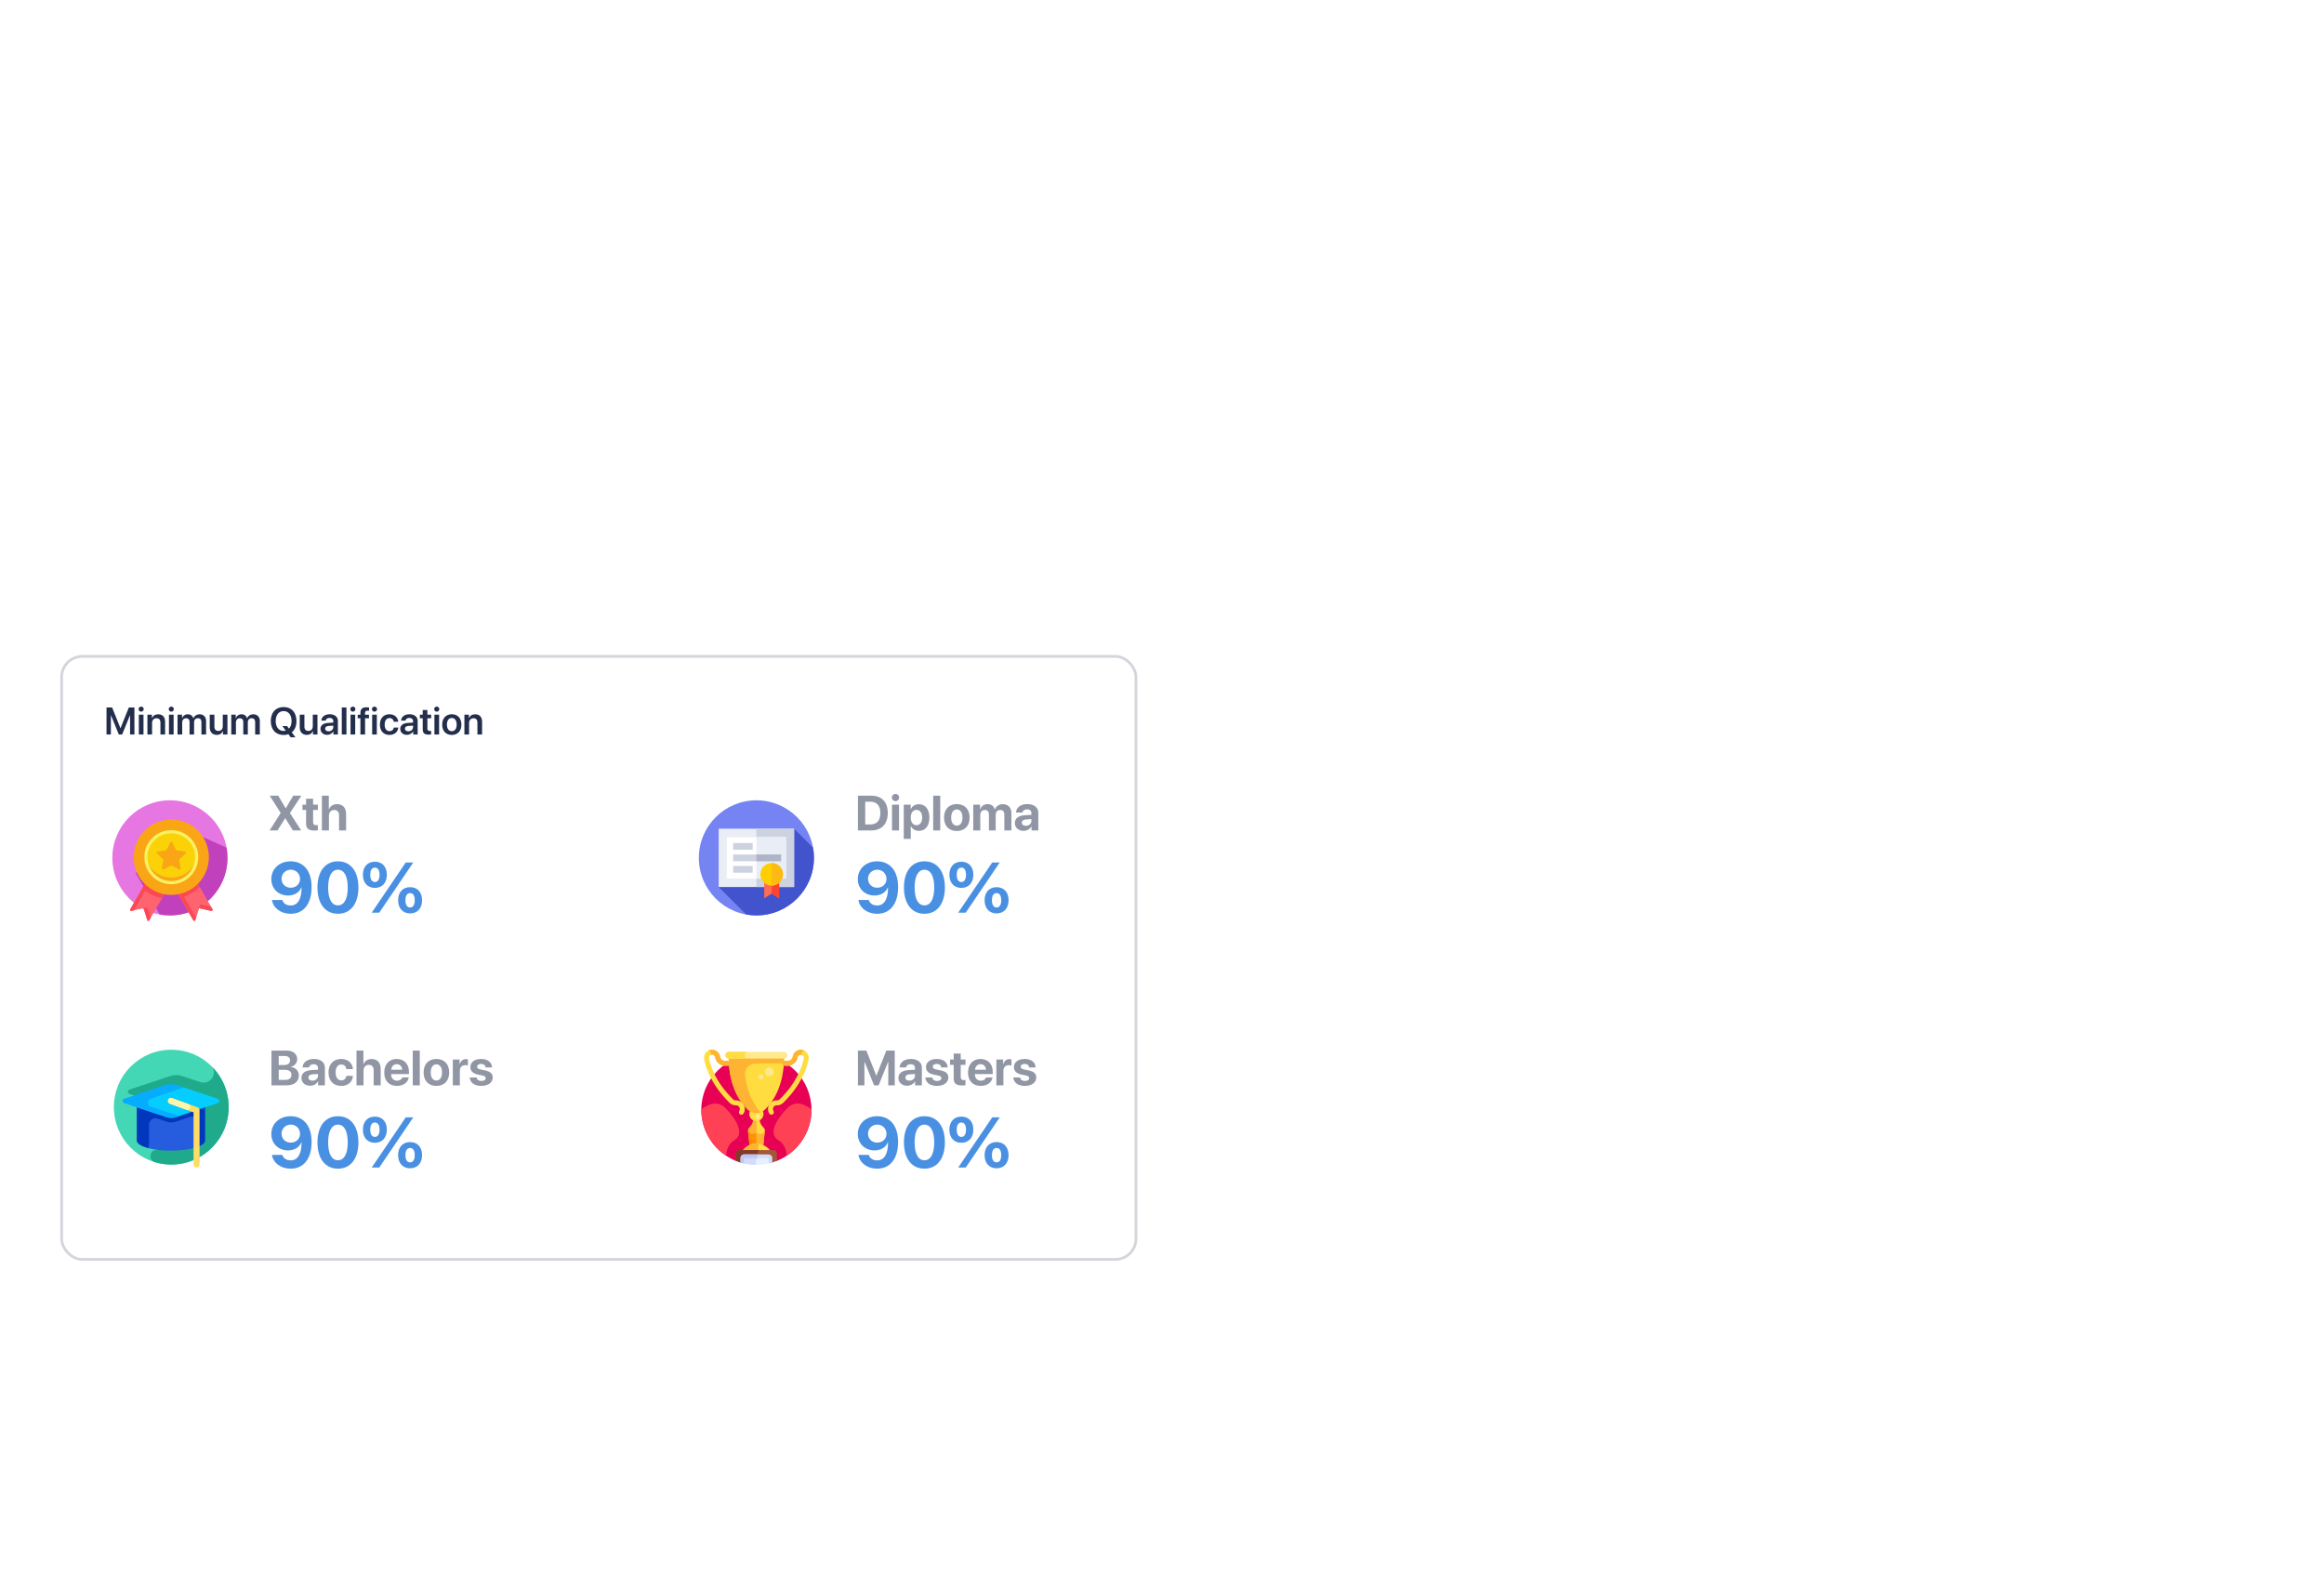 <svg width="848" height="574" viewBox="0 0 848 574" fill="none" xmlns="http://www.w3.org/2000/svg">
<g filter="url(#filter0_d)">
<rect x="4" width="840" height="544" rx="14" fill="white"/>
</g>
<rect x="22.5" y="239.5" width="392" height="220" rx="7.5" fill="white" stroke="#D3D5DB"/>
<path d="M49.047 268V258.136H47.01L43.988 265.662H43.934L40.912 258.136H38.868V268H40.461V261H40.509L43.359 268H44.562L47.413 261H47.461V268H49.047ZM51.508 259.66C52.027 259.66 52.438 259.243 52.438 258.737C52.438 258.225 52.027 257.814 51.508 257.814C50.988 257.814 50.571 258.225 50.571 258.737C50.571 259.243 50.988 259.66 51.508 259.66ZM50.66 268H52.362V260.754H50.66V268ZM53.791 268H55.493V263.803C55.493 262.764 56.115 262.06 57.093 262.06C58.063 262.06 58.542 262.634 58.542 263.659V268H60.244V263.317C60.244 261.643 59.335 260.617 57.735 260.617C56.621 260.617 55.849 261.137 55.459 261.998H55.425V260.754H53.791V268ZM62.5 259.66C63.02 259.66 63.43 259.243 63.43 258.737C63.43 258.225 63.02 257.814 62.5 257.814C61.98 257.814 61.563 258.225 61.563 258.737C61.563 259.243 61.98 259.66 62.5 259.66ZM61.652 268H63.355V260.754H61.652V268ZM64.783 268H66.485V263.563C66.485 262.688 67.06 262.053 67.88 262.053C68.673 262.053 69.165 262.552 69.165 263.358V268H70.819V263.522C70.819 262.654 71.38 262.053 72.2 262.053C73.034 262.053 73.499 262.559 73.499 263.447V268H75.201V263.03C75.201 261.581 74.265 260.617 72.836 260.617C71.79 260.617 70.929 261.178 70.58 262.073H70.539C70.272 261.144 69.541 260.617 68.516 260.617C67.531 260.617 66.766 261.171 66.451 262.012H66.417V260.754H64.783V268ZM82.994 260.754H81.292V264.944C81.292 265.997 80.684 266.694 79.699 266.694C78.742 266.694 78.236 266.134 78.236 265.095V260.754H76.534V265.437C76.534 267.111 77.532 268.13 79.105 268.13C80.205 268.13 80.936 267.624 81.319 266.742H81.353V268H82.994V260.754ZM84.389 268H86.091V263.563C86.091 262.688 86.665 262.053 87.485 262.053C88.278 262.053 88.77 262.552 88.77 263.358V268H90.425V263.522C90.425 262.654 90.985 262.053 91.806 262.053C92.64 262.053 93.105 262.559 93.105 263.447V268H94.807V263.03C94.807 261.581 93.87 260.617 92.441 260.617C91.395 260.617 90.534 261.178 90.186 262.073H90.144C89.878 261.144 89.147 260.617 88.121 260.617C87.137 260.617 86.371 261.171 86.057 262.012H86.022V260.754H84.389V268ZM103.488 268.164C104.131 268.164 104.712 268.068 105.238 267.877L106.059 268.998H107.788L106.462 267.2C107.583 266.332 108.171 264.89 108.171 263.071C108.171 259.92 106.359 257.972 103.488 257.972C100.624 257.972 98.812 259.94 98.812 263.071C98.812 266.202 100.597 268.164 103.488 268.164ZM103.488 266.688C101.718 266.688 100.597 265.272 100.597 263.071C100.597 260.863 101.718 259.448 103.488 259.448C105.266 259.448 106.394 260.863 106.394 263.071C106.394 264.254 106.052 265.225 105.43 265.833L104.753 264.91H103.023L104.261 266.578C104.021 266.646 103.769 266.688 103.488 266.688ZM115.834 260.754H114.132V264.944C114.132 265.997 113.523 266.694 112.539 266.694C111.582 266.694 111.076 266.134 111.076 265.095V260.754H109.374V265.437C109.374 267.111 110.372 268.13 111.944 268.13C113.045 268.13 113.776 267.624 114.159 266.742H114.193V268H115.834V260.754ZM119.361 268.116C120.291 268.116 121.2 267.631 121.617 266.845H121.651V268H123.292V263.01C123.292 261.554 122.123 260.604 120.325 260.604C118.479 260.604 117.324 261.574 117.249 262.928H118.828C118.938 262.326 119.45 261.937 120.257 261.937C121.098 261.937 121.61 262.374 121.61 263.133V263.652L119.696 263.762C117.933 263.871 116.941 264.644 116.941 265.929C116.941 267.234 117.96 268.116 119.361 268.116ZM119.874 266.831C119.136 266.831 118.644 266.455 118.644 265.86C118.644 265.286 119.115 264.917 119.936 264.862L121.61 264.76V265.313C121.61 266.188 120.838 266.831 119.874 266.831ZM124.714 268H126.416V258.136H124.714V268ZM128.754 259.66C129.273 259.66 129.684 259.243 129.684 258.737C129.684 258.225 129.273 257.814 128.754 257.814C128.234 257.814 127.817 258.225 127.817 258.737C127.817 259.243 128.234 259.66 128.754 259.66ZM127.906 268H129.608V260.754H127.906V268ZM131.509 268H133.211V262.066H134.633V260.774H133.184V260.18C133.184 259.592 133.478 259.284 134.127 259.284C134.325 259.284 134.523 259.305 134.667 259.325V258.136C134.455 258.095 134.086 258.061 133.751 258.061C132.179 258.061 131.509 258.724 131.509 260.132V260.774H130.518V262.066H131.509V268ZM136.643 259.66C137.162 259.66 137.572 259.243 137.572 258.737C137.572 258.225 137.162 257.814 136.643 257.814C136.123 257.814 135.706 258.225 135.706 258.737C135.706 259.243 136.123 259.66 136.643 259.66ZM135.795 268H137.497V260.754H135.795V268ZM145.311 263.338C145.194 261.813 144.012 260.604 142.098 260.604C139.992 260.604 138.625 262.06 138.625 264.377C138.625 266.729 139.992 268.144 142.111 268.144C143.93 268.144 145.181 267.077 145.317 265.457H143.711C143.554 266.277 142.993 266.77 142.132 266.77C141.052 266.77 140.354 265.895 140.354 264.377C140.354 262.887 141.045 261.984 142.118 261.984C143.027 261.984 143.567 262.565 143.704 263.338H145.311ZM148.469 268.116C149.398 268.116 150.308 267.631 150.725 266.845H150.759V268H152.399V263.01C152.399 261.554 151.23 260.604 149.433 260.604C147.587 260.604 146.432 261.574 146.356 262.928H147.936C148.045 262.326 148.558 261.937 149.364 261.937C150.205 261.937 150.718 262.374 150.718 263.133V263.652L148.804 263.762C147.04 263.871 146.049 264.644 146.049 265.929C146.049 267.234 147.067 268.116 148.469 268.116ZM148.981 266.831C148.243 266.831 147.751 266.455 147.751 265.86C147.751 265.286 148.223 264.917 149.043 264.862L150.718 264.76V265.313C150.718 266.188 149.945 266.831 148.981 266.831ZM154.245 259.059V260.754H153.206V262.066H154.245V266.072C154.245 267.48 154.86 268.034 156.426 268.034C156.788 268.034 157.123 268.007 157.308 267.966V266.667C157.198 266.688 156.979 266.701 156.822 266.701C156.221 266.701 155.947 266.428 155.947 265.833V262.066H157.314V260.754H155.947V259.059H154.245ZM159.365 259.66C159.885 259.66 160.295 259.243 160.295 258.737C160.295 258.225 159.885 257.814 159.365 257.814C158.846 257.814 158.429 258.225 158.429 258.737C158.429 259.243 158.846 259.66 159.365 259.66ZM158.518 268H160.22V260.754H158.518V268ZM164.854 268.144C166.98 268.144 168.361 266.729 168.361 264.377C168.361 262.032 166.967 260.604 164.854 260.604C162.742 260.604 161.348 262.039 161.348 264.377C161.348 266.729 162.729 268.144 164.854 268.144ZM164.854 266.797C163.774 266.797 163.077 265.922 163.077 264.377C163.077 262.839 163.781 261.957 164.854 261.957C165.935 261.957 166.632 262.839 166.632 264.377C166.632 265.922 165.935 266.797 164.854 266.797ZM169.455 268H171.157V263.803C171.157 262.764 171.779 262.06 172.757 262.06C173.728 262.06 174.206 262.634 174.206 263.659V268H175.908V263.317C175.908 261.643 174.999 260.617 173.399 260.617C172.285 260.617 171.513 261.137 171.123 261.998H171.089V260.754H169.455V268Z" fill="#232D4C"/>
<path d="M106.062 333.406C110.822 333.406 113.704 329.75 113.704 323.682C113.704 316.991 110.099 314.262 106.062 314.262C101.974 314.262 99.003 316.966 99.003 320.762C99.003 324.329 101.682 326.741 105.084 326.741C107.483 326.741 109.299 325.548 109.959 323.771H110.035C110.061 327.706 108.829 330.372 106.074 330.372C104.538 330.372 103.408 329.674 103.002 328.366H99.219C99.701 331.337 102.469 333.406 106.062 333.406ZM106.074 323.897C104.157 323.897 102.735 322.526 102.735 320.609C102.735 318.756 104.221 317.321 106.112 317.321C107.991 317.321 109.477 318.781 109.477 320.673C109.477 322.552 108.004 323.897 106.074 323.897ZM123.314 333.406C127.961 333.406 130.779 329.712 130.779 323.796C130.779 317.88 127.936 314.262 123.314 314.262C118.693 314.262 115.837 317.893 115.837 323.809C115.837 329.737 118.668 333.406 123.314 333.406ZM123.314 330.334C121.055 330.334 119.734 328.011 119.734 323.809C119.734 319.645 121.08 317.334 123.314 317.334C125.562 317.334 126.882 319.632 126.882 323.809C126.882 328.011 125.574 330.334 123.314 330.334ZM136.797 323.961C139.438 323.961 141.164 322.107 141.164 319.162C141.164 316.191 139.425 314.401 136.797 314.401C134.156 314.401 132.417 316.191 132.417 319.175C132.417 322.12 134.144 323.961 136.797 323.961ZM138.384 333L150.8 314.681H148.058L135.629 333H138.384ZM136.797 321.815C135.781 321.815 135.096 320.939 135.096 319.175C135.096 317.385 135.781 316.56 136.797 316.56C137.812 316.56 138.485 317.385 138.485 319.175C138.485 320.939 137.8 321.815 136.797 321.815ZM149.645 333.267C152.285 333.267 154.012 331.413 154.012 328.468C154.012 325.484 152.272 323.694 149.645 323.694C147.004 323.694 145.265 325.497 145.265 328.468C145.265 331.426 146.991 333.267 149.645 333.267ZM149.645 331.108C148.629 331.108 147.943 330.245 147.943 328.468C147.943 326.678 148.629 325.853 149.645 325.853C150.66 325.853 151.333 326.69 151.333 328.468C151.333 330.245 150.647 331.108 149.645 331.108Z" fill="#4A90E2"/>
<path d="M98.378 303H101.243L104.038 298.562H104.108L106.886 303H109.909L105.813 296.689V296.628L109.962 290.317H107L104.284 294.888H104.214L101.524 290.317H98.404L102.403 296.575V296.646L98.378 303ZM111.685 291.407V293.578H110.357V295.512H111.685V300.46C111.685 302.297 112.546 303.035 114.761 303.035C115.279 303.035 115.719 302.991 115.982 302.93V301.04C115.824 301.066 115.587 301.084 115.358 301.084C114.603 301.084 114.251 300.741 114.251 300.021V295.512H115.991V293.578H114.251V291.407H111.685ZM117.459 303H120.025V297.621C120.025 296.382 120.737 295.529 121.95 295.529C123.119 295.529 123.717 296.268 123.717 297.48V303H126.283V296.936C126.283 294.756 125.088 293.402 122.996 293.402C121.563 293.402 120.535 294.07 120.034 295.257H119.981V290.317H117.459V303Z" fill="#9196A5"/>
<path d="M106.062 426.406C110.822 426.406 113.704 422.75 113.704 416.682C113.704 409.991 110.099 407.262 106.062 407.262C101.974 407.262 99.003 409.966 99.003 413.762C99.003 417.329 101.682 419.741 105.084 419.741C107.483 419.741 109.299 418.548 109.959 416.771H110.035C110.061 420.706 108.829 423.372 106.074 423.372C104.538 423.372 103.408 422.674 103.002 421.366H99.219C99.701 424.337 102.469 426.406 106.062 426.406ZM106.074 416.897C104.157 416.897 102.735 415.526 102.735 413.609C102.735 411.756 104.221 410.321 106.112 410.321C107.991 410.321 109.477 411.781 109.477 413.673C109.477 415.552 108.004 416.897 106.074 416.897ZM123.314 426.406C127.961 426.406 130.779 422.712 130.779 416.796C130.779 410.88 127.936 407.262 123.314 407.262C118.693 407.262 115.837 410.893 115.837 416.809C115.837 422.737 118.668 426.406 123.314 426.406ZM123.314 423.334C121.055 423.334 119.734 421.011 119.734 416.809C119.734 412.645 121.08 410.334 123.314 410.334C125.562 410.334 126.882 412.632 126.882 416.809C126.882 421.011 125.574 423.334 123.314 423.334ZM136.797 416.961C139.438 416.961 141.164 415.107 141.164 412.162C141.164 409.191 139.425 407.401 136.797 407.401C134.156 407.401 132.417 409.191 132.417 412.175C132.417 415.12 134.144 416.961 136.797 416.961ZM138.384 426L150.8 407.681H148.058L135.629 426H138.384ZM136.797 414.815C135.781 414.815 135.096 413.939 135.096 412.175C135.096 410.385 135.781 409.56 136.797 409.56C137.812 409.56 138.485 410.385 138.485 412.175C138.485 413.939 137.8 414.815 136.797 414.815ZM149.645 426.267C152.285 426.267 154.012 424.413 154.012 421.468C154.012 418.484 152.272 416.694 149.645 416.694C147.004 416.694 145.265 418.497 145.265 421.468C145.265 424.426 146.991 426.267 149.645 426.267ZM149.645 424.108C148.629 424.108 147.943 423.245 147.943 421.468C147.943 419.678 148.629 418.853 149.645 418.853C150.66 418.853 151.333 419.69 151.333 421.468C151.333 423.245 150.647 424.108 149.645 424.108Z" fill="#4A90E2"/>
<path d="M104.671 396C107.378 396 109.057 394.603 109.057 392.37C109.057 390.691 107.791 389.435 106.068 389.303V389.232C107.413 389.03 108.45 387.87 108.45 386.481C108.45 384.539 106.956 383.317 104.574 383.317H99.055V396H104.671ZM101.709 385.295H103.889C105.128 385.295 105.84 385.875 105.84 386.895C105.84 387.967 105.031 388.591 103.616 388.591H101.709V385.295ZM101.709 394.022V390.34H103.933C105.497 390.34 106.35 390.973 106.35 392.159C106.35 393.372 105.523 394.022 103.994 394.022H101.709ZM113.144 396.149C114.321 396.149 115.49 395.561 116.018 394.559H116.07V396H118.549V389.522C118.549 387.624 116.976 386.376 114.559 386.376C112.062 386.376 110.507 387.633 110.41 389.461H112.757C112.88 388.767 113.486 388.292 114.444 388.292C115.411 388.292 116.026 388.802 116.026 389.681V390.305L113.653 390.445C111.307 390.586 109.988 391.579 109.988 393.293C109.988 394.989 111.351 396.149 113.144 396.149ZM113.987 394.295C113.117 394.295 112.537 393.855 112.537 393.152C112.537 392.484 113.082 392.054 114.04 391.983L116.026 391.86V392.546C116.026 393.565 115.104 394.295 113.987 394.295ZM128.771 390.085C128.656 387.949 127.039 386.376 124.49 386.376C121.669 386.376 119.867 388.257 119.867 391.28C119.867 394.356 121.669 396.202 124.508 396.202C126.986 396.202 128.647 394.77 128.779 392.546H126.389C126.23 393.574 125.562 394.189 124.534 394.189C123.26 394.189 122.469 393.135 122.469 391.28C122.469 389.461 123.26 388.389 124.525 388.389C125.58 388.389 126.239 389.092 126.389 390.085H128.771ZM130.08 396H132.646V390.621C132.646 389.382 133.358 388.529 134.571 388.529C135.74 388.529 136.338 389.268 136.338 390.48V396H138.904V389.936C138.904 387.756 137.709 386.402 135.617 386.402C134.185 386.402 133.156 387.07 132.655 388.257H132.603V383.317H130.08V396ZM146.788 393.117C146.551 393.838 145.83 394.304 144.89 394.304C143.58 394.304 142.728 393.381 142.728 392.036V391.878H149.223V391.096C149.223 388.23 147.491 386.376 144.749 386.376C141.963 386.376 140.205 388.327 140.205 391.333C140.205 394.348 141.945 396.202 144.846 396.202C147.175 396.202 148.862 394.963 149.144 393.117H146.788ZM144.775 388.274C145.918 388.274 146.7 389.101 146.753 390.305H142.754C142.842 389.127 143.65 388.274 144.775 388.274ZM150.611 396H153.178V383.317H150.611V396ZM159.233 396.202C162.081 396.202 163.9 394.383 163.9 391.28C163.9 388.222 162.055 386.376 159.233 386.376C156.412 386.376 154.566 388.23 154.566 391.28C154.566 394.374 156.386 396.202 159.233 396.202ZM159.233 394.242C157.968 394.242 157.168 393.179 157.168 391.289C157.168 389.417 157.985 388.336 159.233 388.336C160.481 388.336 161.29 389.417 161.29 391.289C161.29 393.179 160.49 394.242 159.233 394.242ZM165.228 396H167.794V390.735C167.794 389.408 168.532 388.635 169.798 388.635C170.167 388.635 170.519 388.696 170.729 388.784V386.525C170.554 386.473 170.299 386.429 170 386.429C168.893 386.429 168.093 387.079 167.759 388.274H167.706V386.578H165.228V396ZM171.626 389.347C171.626 390.762 172.549 391.676 174.368 392.062L175.977 392.396C176.899 392.607 177.225 392.889 177.225 393.39C177.225 394.005 176.627 394.4 175.66 394.4C174.641 394.4 174.052 393.961 173.894 393.135H171.389C171.556 394.989 173.059 396.202 175.66 396.202C178.086 396.202 179.782 394.98 179.782 393.126C179.782 391.746 178.974 390.973 177.005 390.56L175.396 390.217C174.447 390.015 174.096 389.689 174.096 389.206C174.096 388.582 174.685 388.178 175.572 388.178C176.521 388.178 177.093 388.696 177.172 389.461H179.536C179.483 387.615 177.989 386.376 175.572 386.376C173.173 386.376 171.626 387.554 171.626 389.347Z" fill="#9196A5"/>
<path d="M320.062 333.406C324.822 333.406 327.704 329.75 327.704 323.682C327.704 316.991 324.099 314.262 320.062 314.262C315.974 314.262 313.003 316.966 313.003 320.762C313.003 324.329 315.682 326.741 319.084 326.741C321.483 326.741 323.299 325.548 323.959 323.771H324.035C324.061 327.706 322.829 330.372 320.074 330.372C318.538 330.372 317.408 329.674 317.002 328.366H313.219C313.701 331.337 316.469 333.406 320.062 333.406ZM320.074 323.897C318.157 323.897 316.735 322.526 316.735 320.609C316.735 318.756 318.221 317.321 320.112 317.321C321.991 317.321 323.477 318.781 323.477 320.673C323.477 322.552 322.004 323.897 320.074 323.897ZM337.314 333.406C341.961 333.406 344.779 329.712 344.779 323.796C344.779 317.88 341.936 314.262 337.314 314.262C332.693 314.262 329.837 317.893 329.837 323.809C329.837 329.737 332.668 333.406 337.314 333.406ZM337.314 330.334C335.055 330.334 333.734 328.011 333.734 323.809C333.734 319.645 335.08 317.334 337.314 317.334C339.562 317.334 340.882 319.632 340.882 323.809C340.882 328.011 339.574 330.334 337.314 330.334ZM350.797 323.961C353.438 323.961 355.164 322.107 355.164 319.162C355.164 316.191 353.425 314.401 350.797 314.401C348.156 314.401 346.417 316.191 346.417 319.175C346.417 322.12 348.144 323.961 350.797 323.961ZM352.384 333L364.8 314.681H362.058L349.629 333H352.384ZM350.797 321.815C349.781 321.815 349.096 320.939 349.096 319.175C349.096 317.385 349.781 316.56 350.797 316.56C351.812 316.56 352.485 317.385 352.485 319.175C352.485 320.939 351.8 321.815 350.797 321.815ZM363.645 333.267C366.285 333.267 368.012 331.413 368.012 328.468C368.012 325.484 366.272 323.694 363.645 323.694C361.004 323.694 359.265 325.497 359.265 328.468C359.265 331.426 360.991 333.267 363.645 333.267ZM363.645 331.108C362.629 331.108 361.943 330.245 361.943 328.468C361.943 326.678 362.629 325.853 363.645 325.853C364.66 325.853 365.333 326.69 365.333 328.468C365.333 330.245 364.647 331.108 363.645 331.108Z" fill="#4A90E2"/>
<path d="M313.055 290.317V303H317.897C321.703 303 323.944 300.636 323.944 296.61C323.944 292.585 321.703 290.317 317.897 290.317H313.055ZM315.709 292.506H317.581C319.919 292.506 321.237 293.965 321.237 296.619C321.237 299.361 319.954 300.803 317.581 300.803H315.709V292.506ZM326.757 292.304C327.504 292.304 328.093 291.706 328.093 290.985C328.093 290.256 327.504 289.667 326.757 289.667C326.01 289.667 325.421 290.256 325.421 290.985C325.421 291.706 326.01 292.304 326.757 292.304ZM325.482 303H328.049V293.578H325.482V303ZM335.265 293.429C333.902 293.429 332.856 294.114 332.347 295.222H332.294V293.578H329.763V306.076H332.329V301.418H332.382C332.883 302.481 333.938 303.149 335.309 303.149C337.664 303.149 339.123 301.321 339.123 298.289C339.123 295.248 337.655 293.429 335.265 293.429ZM334.403 301.084C333.146 301.084 332.32 299.994 332.32 298.289C332.32 296.602 333.146 295.485 334.403 295.485C335.687 295.485 336.495 296.584 336.495 298.289C336.495 300.003 335.687 301.084 334.403 301.084ZM340.512 303H343.078V290.317H340.512V303ZM349.134 303.202C351.981 303.202 353.801 301.383 353.801 298.28C353.801 295.222 351.955 293.376 349.134 293.376C346.312 293.376 344.467 295.23 344.467 298.28C344.467 301.374 346.286 303.202 349.134 303.202ZM349.134 301.242C347.868 301.242 347.068 300.179 347.068 298.289C347.068 296.417 347.886 295.336 349.134 295.336C350.382 295.336 351.19 296.417 351.19 298.289C351.19 300.179 350.391 301.242 349.134 301.242ZM355.128 303H357.694V297.313C357.694 296.259 358.354 295.521 359.329 295.521C360.278 295.521 360.85 296.118 360.85 297.129V303H363.319V297.278C363.319 296.232 363.961 295.521 364.937 295.521C365.93 295.521 366.475 296.118 366.475 297.208V303H369.041V296.566C369.041 294.668 367.802 293.402 365.956 293.402C364.576 293.402 363.451 294.149 363.029 295.336H362.977C362.66 294.105 361.711 293.402 360.349 293.402C359.065 293.402 358.055 294.149 357.659 295.283H357.606V293.578H355.128V303ZM373.462 303.149C374.64 303.149 375.809 302.561 376.336 301.559H376.389V303H378.867V296.522C378.867 294.624 377.294 293.376 374.877 293.376C372.381 293.376 370.825 294.633 370.729 296.461H373.075C373.198 295.767 373.805 295.292 374.763 295.292C375.729 295.292 376.345 295.802 376.345 296.681V297.305L373.972 297.445C371.625 297.586 370.307 298.579 370.307 300.293C370.307 301.989 371.669 303.149 373.462 303.149ZM374.306 301.295C373.436 301.295 372.855 300.855 372.855 300.152C372.855 299.484 373.4 299.054 374.358 298.983L376.345 298.86V299.546C376.345 300.565 375.422 301.295 374.306 301.295Z" fill="#9196A5"/>
<path d="M320.062 426.406C324.822 426.406 327.704 422.75 327.704 416.682C327.704 409.991 324.099 407.262 320.062 407.262C315.974 407.262 313.003 409.966 313.003 413.762C313.003 417.329 315.682 419.741 319.084 419.741C321.483 419.741 323.299 418.548 323.959 416.771H324.035C324.061 420.706 322.829 423.372 320.074 423.372C318.538 423.372 317.408 422.674 317.002 421.366H313.219C313.701 424.337 316.469 426.406 320.062 426.406ZM320.074 416.897C318.157 416.897 316.735 415.526 316.735 413.609C316.735 411.756 318.221 410.321 320.112 410.321C321.991 410.321 323.477 411.781 323.477 413.673C323.477 415.552 322.004 416.897 320.074 416.897ZM337.314 426.406C341.961 426.406 344.779 422.712 344.779 416.796C344.779 410.88 341.936 407.262 337.314 407.262C332.693 407.262 329.837 410.893 329.837 416.809C329.837 422.737 332.668 426.406 337.314 426.406ZM337.314 423.334C335.055 423.334 333.734 421.011 333.734 416.809C333.734 412.645 335.08 410.334 337.314 410.334C339.562 410.334 340.882 412.632 340.882 416.809C340.882 421.011 339.574 423.334 337.314 423.334ZM350.797 416.961C353.438 416.961 355.164 415.107 355.164 412.162C355.164 409.191 353.425 407.401 350.797 407.401C348.156 407.401 346.417 409.191 346.417 412.175C346.417 415.12 348.144 416.961 350.797 416.961ZM352.384 426L364.8 407.681H362.058L349.629 426H352.384ZM350.797 414.815C349.781 414.815 349.096 413.939 349.096 412.175C349.096 410.385 349.781 409.56 350.797 409.56C351.812 409.56 352.485 410.385 352.485 412.175C352.485 413.939 351.8 414.815 350.797 414.815ZM363.645 426.267C366.285 426.267 368.012 424.413 368.012 421.468C368.012 418.484 366.272 416.694 363.645 416.694C361.004 416.694 359.265 418.497 359.265 421.468C359.265 424.426 360.991 426.267 363.645 426.267ZM363.645 424.108C362.629 424.108 361.943 423.245 361.943 421.468C361.943 419.678 362.629 418.853 363.645 418.853C364.66 418.853 365.333 419.69 365.333 421.468C365.333 423.245 364.647 424.108 363.645 424.108Z" fill="#4A90E2"/>
<path d="M326.484 396V383.317H323.408L319.805 392.423H319.734L316.131 383.317H313.055V396H315.419V387.439H315.489L318.935 396H320.604L324.05 387.439H324.12V396H326.484ZM330.976 396.149C332.153 396.149 333.322 395.561 333.85 394.559H333.902V396H336.381V389.522C336.381 387.624 334.808 386.376 332.391 386.376C329.895 386.376 328.339 387.633 328.242 389.461H330.589C330.712 388.767 331.318 388.292 332.276 388.292C333.243 388.292 333.858 388.802 333.858 389.681V390.305L331.485 390.445C329.139 390.586 327.82 391.579 327.82 393.293C327.82 394.989 329.183 396.149 330.976 396.149ZM331.819 394.295C330.949 394.295 330.369 393.855 330.369 393.152C330.369 392.484 330.914 392.054 331.872 391.983L333.858 391.86V392.546C333.858 393.565 332.936 394.295 331.819 394.295ZM337.884 389.347C337.884 390.762 338.807 391.676 340.626 392.062L342.234 392.396C343.157 392.607 343.482 392.889 343.482 393.39C343.482 394.005 342.885 394.4 341.918 394.4C340.898 394.4 340.31 393.961 340.151 393.135H337.646C337.813 394.989 339.316 396.202 341.918 396.202C344.344 396.202 346.04 394.98 346.04 393.126C346.04 391.746 345.231 390.973 343.263 390.56L341.654 390.217C340.705 390.015 340.354 389.689 340.354 389.206C340.354 388.582 340.942 388.178 341.83 388.178C342.779 388.178 343.351 388.696 343.43 389.461H345.794C345.741 387.615 344.247 386.376 341.83 386.376C339.431 386.376 337.884 387.554 337.884 389.347ZM347.991 384.407V386.578H346.664V388.512H347.991V393.46C347.991 395.297 348.853 396.035 351.067 396.035C351.586 396.035 352.025 395.991 352.289 395.93V394.04C352.131 394.066 351.894 394.084 351.665 394.084C350.909 394.084 350.558 393.741 350.558 393.021V388.512H352.298V386.578H350.558V384.407H347.991ZM359.804 393.117C359.566 393.838 358.846 394.304 357.905 394.304C356.596 394.304 355.743 393.381 355.743 392.036V391.878H362.238V391.096C362.238 388.23 360.507 386.376 357.765 386.376C354.979 386.376 353.221 388.327 353.221 391.333C353.221 394.348 354.961 396.202 357.861 396.202C360.19 396.202 361.878 394.963 362.159 393.117H359.804ZM357.791 388.274C358.934 388.274 359.716 389.101 359.769 390.305H355.77C355.857 389.127 356.666 388.274 357.791 388.274ZM363.565 396H366.132V390.735C366.132 389.408 366.87 388.635 368.136 388.635C368.505 388.635 368.856 388.696 369.067 388.784V386.525C368.892 386.473 368.637 386.429 368.338 386.429C367.23 386.429 366.431 387.079 366.097 388.274H366.044V386.578H363.565V396ZM369.964 389.347C369.964 390.762 370.887 391.676 372.706 392.062L374.314 392.396C375.237 392.607 375.562 392.889 375.562 393.39C375.562 394.005 374.965 394.4 373.998 394.4C372.979 394.4 372.39 393.961 372.231 393.135H369.727C369.894 394.989 371.396 396.202 373.998 396.202C376.424 396.202 378.12 394.98 378.12 393.126C378.12 391.746 377.312 390.973 375.343 390.56L373.734 390.217C372.785 390.015 372.434 389.689 372.434 389.206C372.434 388.582 373.022 388.178 373.91 388.178C374.859 388.178 375.431 388.696 375.51 389.461H377.874C377.821 387.615 376.327 386.376 373.91 386.376C371.511 386.376 369.964 387.554 369.964 389.347Z" fill="#9196A5"/>
<path d="M276 384.804C264.9 384.804 255.902 393.802 255.902 404.902C255.902 413.444 261.231 420.74 268.745 423.649H283.255C290.769 420.74 296.098 413.444 296.098 404.902C296.098 393.802 287.1 384.804 276 384.804Z" fill="#E80054"/>
<path d="M278.655 411.459C278.103 410.927 277.275 409.919 277.182 408.588C276.828 408.77 276.426 408.874 276 408.874C275.939 408.874 275.88 408.871 275.82 408.867V417.457C275.88 417.456 275.94 417.453 276 417.453C276.888 417.453 277.732 417.637 278.498 417.97L279.072 412.615C279.118 412.186 278.966 411.758 278.655 411.459Z" fill="#FFDD40"/>
<path d="M278.498 417.97L279.072 412.615C279.072 412.614 279.072 412.614 279.072 412.614C279.072 412.614 279.072 412.614 279.072 412.614C278.173 414.112 277.025 413.837 276.419 413.538C276.231 413.446 276.021 413.415 275.82 413.448V417.457C275.88 417.456 275.94 417.453 276 417.453C276.888 417.453 277.732 417.637 278.498 417.97Z" fill="#FFB332"/>
<path d="M274.817 408.588C274.724 409.919 273.896 410.927 273.344 411.459C273.033 411.758 272.881 412.186 272.927 412.615L273.502 417.97C274.268 417.637 275.112 417.453 276 417.453L275.999 408.873C275.573 408.873 275.171 408.77 274.817 408.588Z" fill="#FFB332"/>
<path d="M276 417.453L275.999 413.434C275.857 413.431 275.713 413.459 275.581 413.522C273.933 414.296 272.927 412.615 272.927 412.615L273.502 417.97C274.268 417.637 275.112 417.453 276 417.453Z" fill="#FF9100"/>
<path d="M273.686 405.28C273.506 405.633 273.403 406.033 273.403 406.457C273.403 407.891 274.566 409.053 276 409.053C277.434 409.053 278.597 407.891 278.597 406.457C278.597 406.033 278.494 405.633 278.314 405.28C276.899 406.121 275.102 406.122 273.686 405.28Z" fill="#FFDD40"/>
<path d="M281.042 419.808C279.897 418.27 278.065 417.273 276 417.273C273.935 417.273 272.103 418.27 270.958 419.808H281.042Z" fill="#FFDD40"/>
<path d="M277.324 417.413C276.897 417.321 276.454 417.273 276 417.273C273.935 417.273 272.103 418.27 270.958 419.808H277.074C276.314 419.205 276.376 417.839 277.324 417.413Z" fill="#FFB332"/>
<path d="M265.887 386.026C265.885 386.026 265.884 386.026 265.882 386.026C265.906 389.974 266.693 398.979 272.901 404.868C274.624 406.501 277.378 406.5 279.099 404.868C285.307 398.98 286.095 389.975 286.118 386.026H265.887Z" fill="#FFDD40"/>
<path d="M271.857 392.413C271.544 390.091 273.341 388.023 275.684 388.023L286.046 388.023C286.095 387.269 286.115 386.595 286.118 386.026H265.887C265.885 386.026 265.884 386.026 265.882 386.026C265.906 389.974 266.693 398.979 272.901 404.868C274.167 406.067 275.988 406.384 277.548 405.821C273.855 401.722 272.403 396.472 271.857 392.413Z" fill="#FFB332"/>
<path d="M286.116 386.206H265.884C265.214 386.206 264.67 385.662 264.67 384.992C264.67 384.322 265.214 383.778 265.884 383.778H286.116C286.786 383.778 287.33 384.322 287.33 384.992C287.33 385.662 286.786 386.206 286.116 386.206Z" fill="#FFE98D"/>
<path d="M271.764 384.992C271.764 384.321 272.307 383.778 272.977 383.778H265.884C265.214 383.778 264.67 384.321 264.67 384.992C264.67 385.662 265.214 386.206 265.884 386.206H272.977C272.307 386.206 271.764 385.662 271.764 384.992Z" fill="#FFDD40"/>
<path d="M270.044 406.586C269.625 406.319 269.502 405.763 269.768 405.344C270.312 404.491 269.669 403.29 268.589 403.29C268.576 403.29 268.562 403.29 268.549 403.29L268.526 403.291C267.669 403.315 266.825 402.981 266.213 402.375C259.508 395.748 257.532 389.571 256.95 386.479C256.617 384.708 257.941 383.051 259.749 383.001C261.199 382.962 262.475 384.009 262.72 385.44L262.733 385.515C262.893 386.423 263.718 387.089 264.651 387.063L265.704 387.034C266.199 387.022 266.614 387.411 266.628 387.908C266.642 388.404 266.25 388.818 265.754 388.831L264.701 388.861C262.885 388.913 261.276 387.607 260.962 385.828L260.947 385.744C260.852 385.189 260.361 384.786 259.799 384.799C259.086 384.819 258.591 385.471 258.718 386.147C259.26 389.033 261.119 394.812 267.477 401.096C267.742 401.359 268.109 401.504 268.477 401.493L268.499 401.492C271.074 401.421 272.592 404.258 271.285 406.31C271.018 406.73 270.462 406.852 270.044 406.586Z" fill="#FFDD40"/>
<path d="M282.384 419.628H269.616C269.022 419.628 268.537 420.114 268.537 420.708V423.567C269.114 423.798 269.704 424.004 270.307 424.181H281.693C282.296 424.004 282.886 423.798 283.463 423.567V420.708C283.463 420.114 282.978 419.628 282.384 419.628Z" fill="#A05838"/>
<path d="M268.537 420.707V423.567C269.114 423.798 269.704 424.004 270.307 424.181H275.823V423.65C275.823 423.222 276.095 422.92 276.323 422.743C276.465 422.633 276.506 422.435 276.423 422.276C276.226 421.897 276.391 421.556 276.529 421.365C276.608 421.257 276.616 421.116 276.562 420.995C276.323 420.46 276.518 420.105 276.748 419.891C276.825 419.819 276.863 419.724 276.864 419.628H269.616C269.022 419.628 268.537 420.114 268.537 420.707Z" fill="#823C26"/>
<path d="M280.478 421.877H271.522C271.164 421.877 270.875 422.166 270.875 422.524V424.339C272.511 424.77 274.228 425 276 425C277.772 425 279.489 424.77 281.125 424.339V422.524C281.125 422.166 280.836 421.877 280.478 421.877Z" fill="#E9EFFF"/>
<path d="M276.323 422.743C276.465 422.633 276.506 422.435 276.423 422.276C276.35 422.135 276.327 422.001 276.333 421.877H271.522C271.164 421.877 270.875 422.166 270.875 422.524V424.339C272.456 424.755 274.114 424.984 275.823 424.998V423.65C275.823 423.222 276.095 422.92 276.323 422.743Z" fill="#D3DCFB"/>
<path d="M280.478 421.202H271.522C270.793 421.202 270.2 421.795 270.2 422.524V424.149C270.644 424.282 271.093 424.401 271.549 424.504V422.551H280.451V424.504C280.907 424.401 281.356 424.282 281.8 424.149V422.524C281.8 421.795 281.207 421.202 280.478 421.202Z" fill="#D3DCFB"/>
<path d="M276.423 422.276C276.226 421.897 276.391 421.556 276.529 421.365C276.565 421.316 276.585 421.26 276.593 421.202H271.522C270.793 421.202 270.2 421.795 270.2 422.524V424.149C270.644 424.282 271.093 424.401 271.549 424.504V422.551H276.45C276.475 422.461 276.468 422.363 276.423 422.276Z" fill="#BEC8F7"/>
<path d="M276.555 408.249C277.049 408.249 277.45 407.848 277.45 407.353C277.45 406.859 277.049 406.458 276.555 406.458C276.06 406.458 275.659 406.859 275.659 407.353C275.659 407.848 276.06 408.249 276.555 408.249Z" fill="#FFE98D"/>
<path d="M277.686 393.869C278.18 393.869 278.581 393.468 278.581 392.974C278.581 392.479 278.18 392.078 277.686 392.078C277.191 392.078 276.79 392.479 276.79 392.974C276.79 393.468 277.191 393.869 277.686 393.869Z" fill="#FFE98D"/>
<path d="M280.678 392.692C281.565 392.692 282.283 391.973 282.283 391.087C282.283 390.2 281.565 389.482 280.678 389.482C279.792 389.482 279.073 390.2 279.073 391.087C279.073 391.973 279.792 392.692 280.678 392.692Z" fill="#FFE98D"/>
<path d="M259.478 384.474C259.478 384.618 259.45 384.756 259.401 384.883C259.523 384.833 259.656 384.803 259.798 384.799C260.361 384.786 260.852 385.189 260.947 385.744L260.962 385.828C261.276 387.607 262.885 388.913 264.701 388.861L265.754 388.831C266.25 388.818 266.642 388.404 266.628 387.908C266.614 387.411 266.199 387.022 265.704 387.034L264.651 387.063C263.718 387.089 262.893 386.423 262.732 385.515L262.72 385.441C262.475 384.009 261.199 382.962 259.749 383.001C259.271 383.014 258.828 383.14 258.44 383.35C259.021 383.396 259.478 383.881 259.478 384.474Z" fill="#FFB332"/>
<path d="M281.956 406.586C282.375 406.319 282.498 405.763 282.231 405.344C281.688 404.491 282.331 403.29 283.411 403.29C283.424 403.29 283.437 403.29 283.451 403.29L283.473 403.291C284.33 403.315 285.174 402.981 285.787 402.375C292.492 395.748 294.468 389.571 295.049 386.479C295.382 384.708 294.059 383.051 292.251 383.001C290.8 382.962 289.524 384.009 289.28 385.44L289.267 385.515C289.106 386.423 288.282 387.089 287.348 387.063L286.296 387.034C285.801 387.022 285.385 387.411 285.372 387.908C285.358 388.404 285.749 388.818 286.246 388.831L287.298 388.861C289.114 388.913 290.723 387.607 291.038 385.828L291.053 385.744C291.147 385.189 291.638 384.786 292.201 384.799C292.913 384.819 293.409 385.471 293.282 386.147C292.739 389.033 290.88 394.812 284.523 401.096C284.257 401.359 283.89 401.504 283.523 401.493L283.501 401.492C280.926 401.421 279.408 404.258 280.714 406.31C280.982 406.73 281.538 406.852 281.956 406.586Z" fill="#FFDD40"/>
<path d="M292.522 384.474C292.522 384.618 292.55 384.756 292.599 384.883C292.477 384.833 292.344 384.803 292.202 384.799C291.639 384.786 291.148 385.189 291.053 385.744L291.038 385.828C290.724 387.607 289.115 388.913 287.299 388.861L286.246 388.831C285.75 388.818 285.358 388.404 285.372 387.908C285.386 387.411 285.801 387.022 286.296 387.034L287.349 387.063C288.282 387.089 289.107 386.423 289.268 385.515L289.28 385.441C289.525 384.01 290.801 382.962 292.251 383.001C292.729 383.014 293.172 383.141 293.56 383.35C292.979 383.396 292.522 383.881 292.522 384.474Z" fill="#FFB332"/>
<path d="M296.096 404.76C294.23 403.282 290.484 401.103 287.36 404.227C283.008 408.579 280.293 413.852 284.066 416.051C286.359 417.387 286.957 419.905 287.072 421.675C292.51 418.079 296.098 411.91 296.098 404.902C296.098 404.855 296.096 404.808 296.096 404.76Z" fill="#FF4155"/>
<path d="M264.64 404.227C261.516 401.103 257.77 403.282 255.904 404.76C255.904 404.808 255.902 404.855 255.902 404.902C255.902 411.91 259.49 418.079 264.928 421.675C265.043 419.905 265.641 417.387 267.934 416.051C271.707 413.852 268.992 408.578 264.64 404.227Z" fill="#FF4155"/>
<g clip-path="url(#clip0)">
<path d="M62.499 424.903C74.07 424.903 83.451 415.523 83.451 403.952C83.451 392.38 74.07 383 62.499 383C50.928 383 41.547 392.38 41.547 403.952C41.547 415.523 50.928 424.903 62.499 424.903Z" fill="#44D7B6"/>
<path d="M63.093 424.895C67.204 424.78 71.264 423.465 74.746 420.952C79.117 417.798 82.145 413.064 83.115 407.709C83.121 407.674 83.127 407.638 83.133 407.603C84.303 400.95 82.222 394.186 77.526 389.353C77.526 389.353 77.526 389.353 77.526 389.353C79.287 392.475 76.291 395.876 73.088 394.809L66.507 392.616C65.064 392.135 63.504 392.135 62.06 392.616L47.224 397.559C46.466 397.812 46.467 398.884 47.225 399.135L49.473 399.88L51.837 400.663V412.824L58.117 413.734C62.471 414.364 61.938 419.945 57.557 419.544C57.509 419.54 57.461 419.536 57.413 419.531C54.642 419.269 53.875 423.188 56.489 424.027C58.607 424.66 60.785 424.947 62.98 424.897C63.018 424.897 63.055 424.896 63.093 424.895Z" fill="#1FAA8B"/>
<path d="M53.711 401.46L54.381 418.976C56.541 419.507 59.32 419.827 62.353 419.827C69.227 419.827 74.8 418.184 74.8 416.158V401.46H53.711Z" fill="#265CDE"/>
<path d="M49.907 401.46V416.158C49.907 417.29 51.647 418.302 54.381 418.975V410.354C54.381 408.76 55.942 407.633 57.455 408.134L60.848 409.258C61.917 409.612 63.072 409.61 64.14 409.251L69.217 407.545C70.887 406.983 72.615 408.226 72.615 409.988V418.234C73.993 417.644 74.8 416.929 74.8 416.158V405.668V401.46H49.907Z" fill="#0037BD"/>
<path d="M60.848 407.621L47.543 403.213L59.895 397.898L66.96 396.744L79.43 400.898C80.186 401.15 80.188 402.219 79.433 402.473L64.14 407.613C63.072 407.972 61.917 407.975 60.848 407.621Z" fill="#05CDFF"/>
<path d="M64.038 406.766L54.995 403.771C53.615 403.314 53.602 401.366 54.975 400.891L66.96 396.744L64.577 395.95C63.134 395.469 61.573 395.469 60.13 395.95L45.294 400.893C44.536 401.145 44.537 402.217 45.295 402.469L47.543 403.213L60.848 407.62C61.917 407.975 63.072 407.972 64.14 407.613L65.889 407.025C65.265 407.051 64.638 406.965 64.038 406.766Z" fill="#05ACFF"/>
<path d="M71.719 426C71.114 426 70.623 425.509 70.623 424.903V405.836L61.981 402.719C61.412 402.514 61.116 401.885 61.322 401.315C61.527 400.746 62.156 400.451 62.725 400.656L72.091 404.034C72.526 404.191 72.816 404.604 72.816 405.066V424.903C72.816 425.509 72.325 426 71.719 426Z" fill="#FFDC64"/>
<path d="M69.461 403.856C69.461 403.393 69.171 402.981 68.737 402.824L62.726 400.656C62.156 400.451 61.528 400.746 61.322 401.315C61.117 401.885 61.412 402.514 61.982 402.719L67.993 404.887C68.707 405.145 69.461 404.615 69.461 403.856Z" fill="#FFF5AA"/>
</g>
<path d="M276 334C287.598 334 297 324.598 297 313C297 301.402 287.598 292 276 292C264.402 292 255 301.402 255 313C255 324.598 264.402 334 276 334Z" fill="#7584F2"/>
<path d="M297 313C297 311.728 296.887 310.484 296.671 309.274L289.76 302.363L262.24 323.637L272.274 333.67C273.484 333.887 274.729 334 276 334C287.598 334 297 324.598 297 313Z" fill="#4253CE"/>
<path d="M262.24 302.363H289.76V323.637H262.24V302.363Z" fill="#E9EDF5"/>
<path d="M276.01 302.363H289.76V323.637H276.01V302.363Z" fill="#CDD2E1"/>
<path d="M265.186 305.442H286.814V320.558H265.186V305.442Z" fill="white"/>
<path d="M276.01 305.442H286.814V320.558H276.01V305.442Z" fill="#E9EDF5"/>
<path d="M284.3 327.79L281.582 325.999L278.863 327.79V319.483H284.3V327.79Z" fill="#FF6C52"/>
<path d="M281.577 319.483L281.581 325.999L284.3 327.79V319.483H281.577Z" fill="#FF432E"/>
<path d="M267.517 307.587H274.642V310.048H267.517V307.587Z" fill="#CDD2E1"/>
<path d="M267.517 315.952H274.642V318.413H267.517V315.952Z" fill="#CDD2E1"/>
<path d="M267.517 311.77H284.995V314.23H267.517V311.77Z" fill="#CDD2E1"/>
<path d="M276.01 311.77H284.995V314.23H276.01V311.77Z" fill="#AFB4C8"/>
<path d="M281.581 323.128C283.858 323.128 285.704 321.282 285.704 319.005C285.704 316.728 283.858 314.882 281.581 314.882C279.304 314.882 277.458 316.728 277.458 319.005C277.458 321.282 279.304 323.128 281.581 323.128Z" fill="#FFCE00"/>
<path d="M281.581 314.882C281.58 314.882 281.578 314.882 281.577 314.882V323.127C281.578 323.127 281.58 323.127 281.581 323.127C283.858 323.127 285.704 321.282 285.704 319.005C285.704 316.728 283.858 314.882 281.581 314.882Z" fill="#FDBA12"/>
<path d="M62 334C73.598 334 83 324.598 83 313C83 301.402 73.598 292 62 292C50.402 292 41 301.402 41 313C41 324.598 50.402 334 62 334Z" fill="#E676E1"/>
<path d="M83 313C83 311.729 82.887 310.484 82.671 309.274L72 304.5L49.5 318.5L58.274 333.67C59.484 333.887 60.729 334 62 334C73.598 334 83 324.598 83 313Z" fill="#C141BC"/>
<path d="M77.079 332.323L72.624 331.343L71.244 335.701C71.144 336.014 70.72 336.06 70.556 335.775L65.045 326.203C67.76 325.615 70.175 324.221 72.029 322.283L77.487 331.766C77.651 332.05 77.399 332.394 77.079 332.323Z" fill="#FD646F"/>
<path d="M77.079 332.323L72.961 331.417C72.77 331.375 72.579 331.485 72.52 331.672L71.244 335.701C71.144 336.014 70.72 336.06 70.556 335.775L65.835 327.574L65.045 326.203C67.76 325.615 70.175 324.221 72.029 322.283L72.813 323.644L77.487 331.765C77.651 332.05 77.399 332.394 77.079 332.323Z" fill="#FD646F"/>
<path d="M77.079 332.323L72.962 331.417C72.77 331.375 72.579 331.486 72.52 331.671L72.963 330.294C73.023 330.109 73.215 329.999 73.405 330.041L76.948 330.829L77.487 331.766C77.651 332.05 77.399 332.394 77.079 332.323Z" fill="#FC4755"/>
<path d="M60.041 326.088L54.444 335.81C54.28 336.095 53.855 336.049 53.756 335.736L52.48 331.707C52.421 331.52 52.229 331.41 52.038 331.452L47.921 332.358C47.6 332.428 47.349 332.085 47.512 331.8L52.718 322.756C54.662 324.598 57.284 325.634 60.041 326.088Z" fill="#FD646F"/>
<path d="M53.455 324.101L48.816 332.161L47.921 332.358C47.601 332.428 47.349 332.085 47.513 331.8L51.944 324.101L53.142 322.014C53.465 322.319 53.802 322.609 54.154 322.882L53.455 324.101Z" fill="#FC4755"/>
<path d="M54.99 334.861L54.443 335.81C54.279 336.095 53.855 336.05 53.756 335.736L52.479 331.707C52.42 331.52 52.229 331.41 52.038 331.451L53.45 331.141C53.641 331.099 53.832 331.21 53.891 331.396L54.99 334.861Z" fill="#FC4755"/>
<path d="M52.845 322.525L56.526 324.186L60.041 326.088L59.099 327.724C56.471 327.19 54.032 325.967 52.017 324.165C51.992 324.144 51.968 324.123 51.944 324.101L52.845 322.525Z" fill="#FC4755"/>
<path d="M72.813 323.644L72.029 322.283L67.883 324.114L65.045 326.203L65.364 326.757L66.147 328.117L70.556 335.775C70.72 336.06 71.144 336.014 71.244 335.701L71.524 334.815L67.142 327.182C69.264 326.444 71.195 325.243 72.813 323.644Z" fill="#FC4755"/>
<path d="M76.215 312.756C76.215 316.454 74.76 319.812 72.392 322.283C70.538 324.221 68.123 325.615 65.408 326.203C64.471 326.406 63.498 326.513 62.5 326.513C61.738 326.513 60.991 326.451 60.264 326.331C57.647 325.9 55.28 324.727 53.385 323.034C53.282 322.943 53.181 322.85 53.081 322.756C52.728 322.421 52.392 322.067 52.075 321.696C51.771 321.34 51.486 320.968 51.219 320.581C50.418 319.422 49.79 318.133 49.372 316.752C48.99 315.487 48.785 314.147 48.785 312.756C48.785 305.159 54.925 299 62.5 299C63.885 299 65.222 299.206 66.482 299.59C67.86 300.007 69.144 300.637 70.301 301.441C70.686 301.709 71.057 301.996 71.412 302.301C71.886 302.707 72.332 303.146 72.747 303.613C74.904 306.044 76.215 309.247 76.215 312.756Z" fill="#FAA515"/>
<path d="M62.5 322.609C67.925 322.609 72.323 318.198 72.323 312.756C72.323 307.315 67.925 302.903 62.5 302.903C57.075 302.903 52.676 307.315 52.676 312.756C52.676 318.198 57.075 322.609 62.5 322.609Z" fill="#FAD207"/>
<path d="M72.323 312.756C72.323 318.198 67.925 322.609 62.5 322.609C57.075 322.609 52.676 318.198 52.676 312.756C52.676 312.346 52.702 311.941 52.751 311.544C53.346 316.414 57.484 320.184 62.5 320.184C67.515 320.184 71.653 316.414 72.249 311.544C72.298 311.941 72.323 312.346 72.323 312.756Z" fill="#FAA515"/>
<path fill-rule="evenodd" clip-rule="evenodd" d="M62.5 302.904C57.075 302.904 52.676 307.315 52.676 312.756C52.676 318.198 57.075 322.609 62.5 322.609C67.925 322.609 72.323 318.198 72.323 312.756C72.323 307.315 67.925 302.904 62.5 302.904ZM62.5 321.472C57.708 321.472 53.81 317.563 53.81 312.756C53.81 307.95 57.708 304.041 62.5 304.041C67.291 304.041 71.189 307.95 71.189 312.756C71.189 317.563 67.291 321.472 62.5 321.472Z" fill="#FAF063"/>
<path d="M62.839 307.308L64.189 310.064C64.244 310.177 64.351 310.254 64.474 310.272L67.507 310.708C67.817 310.753 67.942 311.134 67.717 311.353L65.517 313.495C65.428 313.581 65.387 313.707 65.409 313.83L65.933 316.858C65.986 317.167 65.661 317.403 65.383 317.256L62.677 315.822C62.566 315.763 62.434 315.763 62.323 315.822L59.616 317.256C59.339 317.403 59.014 317.168 59.067 316.858L59.591 313.83C59.612 313.707 59.572 313.581 59.483 313.495L57.283 311.353C57.058 311.134 57.182 310.753 57.493 310.708L60.525 310.272C60.649 310.254 60.756 310.177 60.811 310.064L62.16 307.308C62.299 307.026 62.701 307.026 62.839 307.308Z" fill="#FAA515"/>
<defs>
<filter id="filter0_d" x="0" y="0" width="848" height="574" filterUnits="userSpaceOnUse" color-interpolation-filters="sRGB">
<feFlood flood-opacity="0" result="BackgroundImageFix"/>
<feColorMatrix in="SourceAlpha" type="matrix" values="0 0 0 0 0 0 0 0 0 0 0 0 0 0 0 0 0 0 127 0"/>
<feMorphology radius="20" operator="erode" in="SourceAlpha" result="effect1_dropShadow"/>
<feOffset dy="26"/>
<feGaussianBlur stdDeviation="12"/>
<feColorMatrix type="matrix" values="0 0 0 0 0 0 0 0 0 0 0 0 0 0 0 0 0 0 0.25 0"/>
<feBlend mode="normal" in2="BackgroundImageFix" result="effect1_dropShadow"/>
<feBlend mode="normal" in="SourceGraphic" in2="effect1_dropShadow" result="shape"/>
</filter>
<clipPath id="clip0">
<rect width="43" height="43" fill="white" transform="translate(41 383)"/>
</clipPath>
</defs>
</svg>
